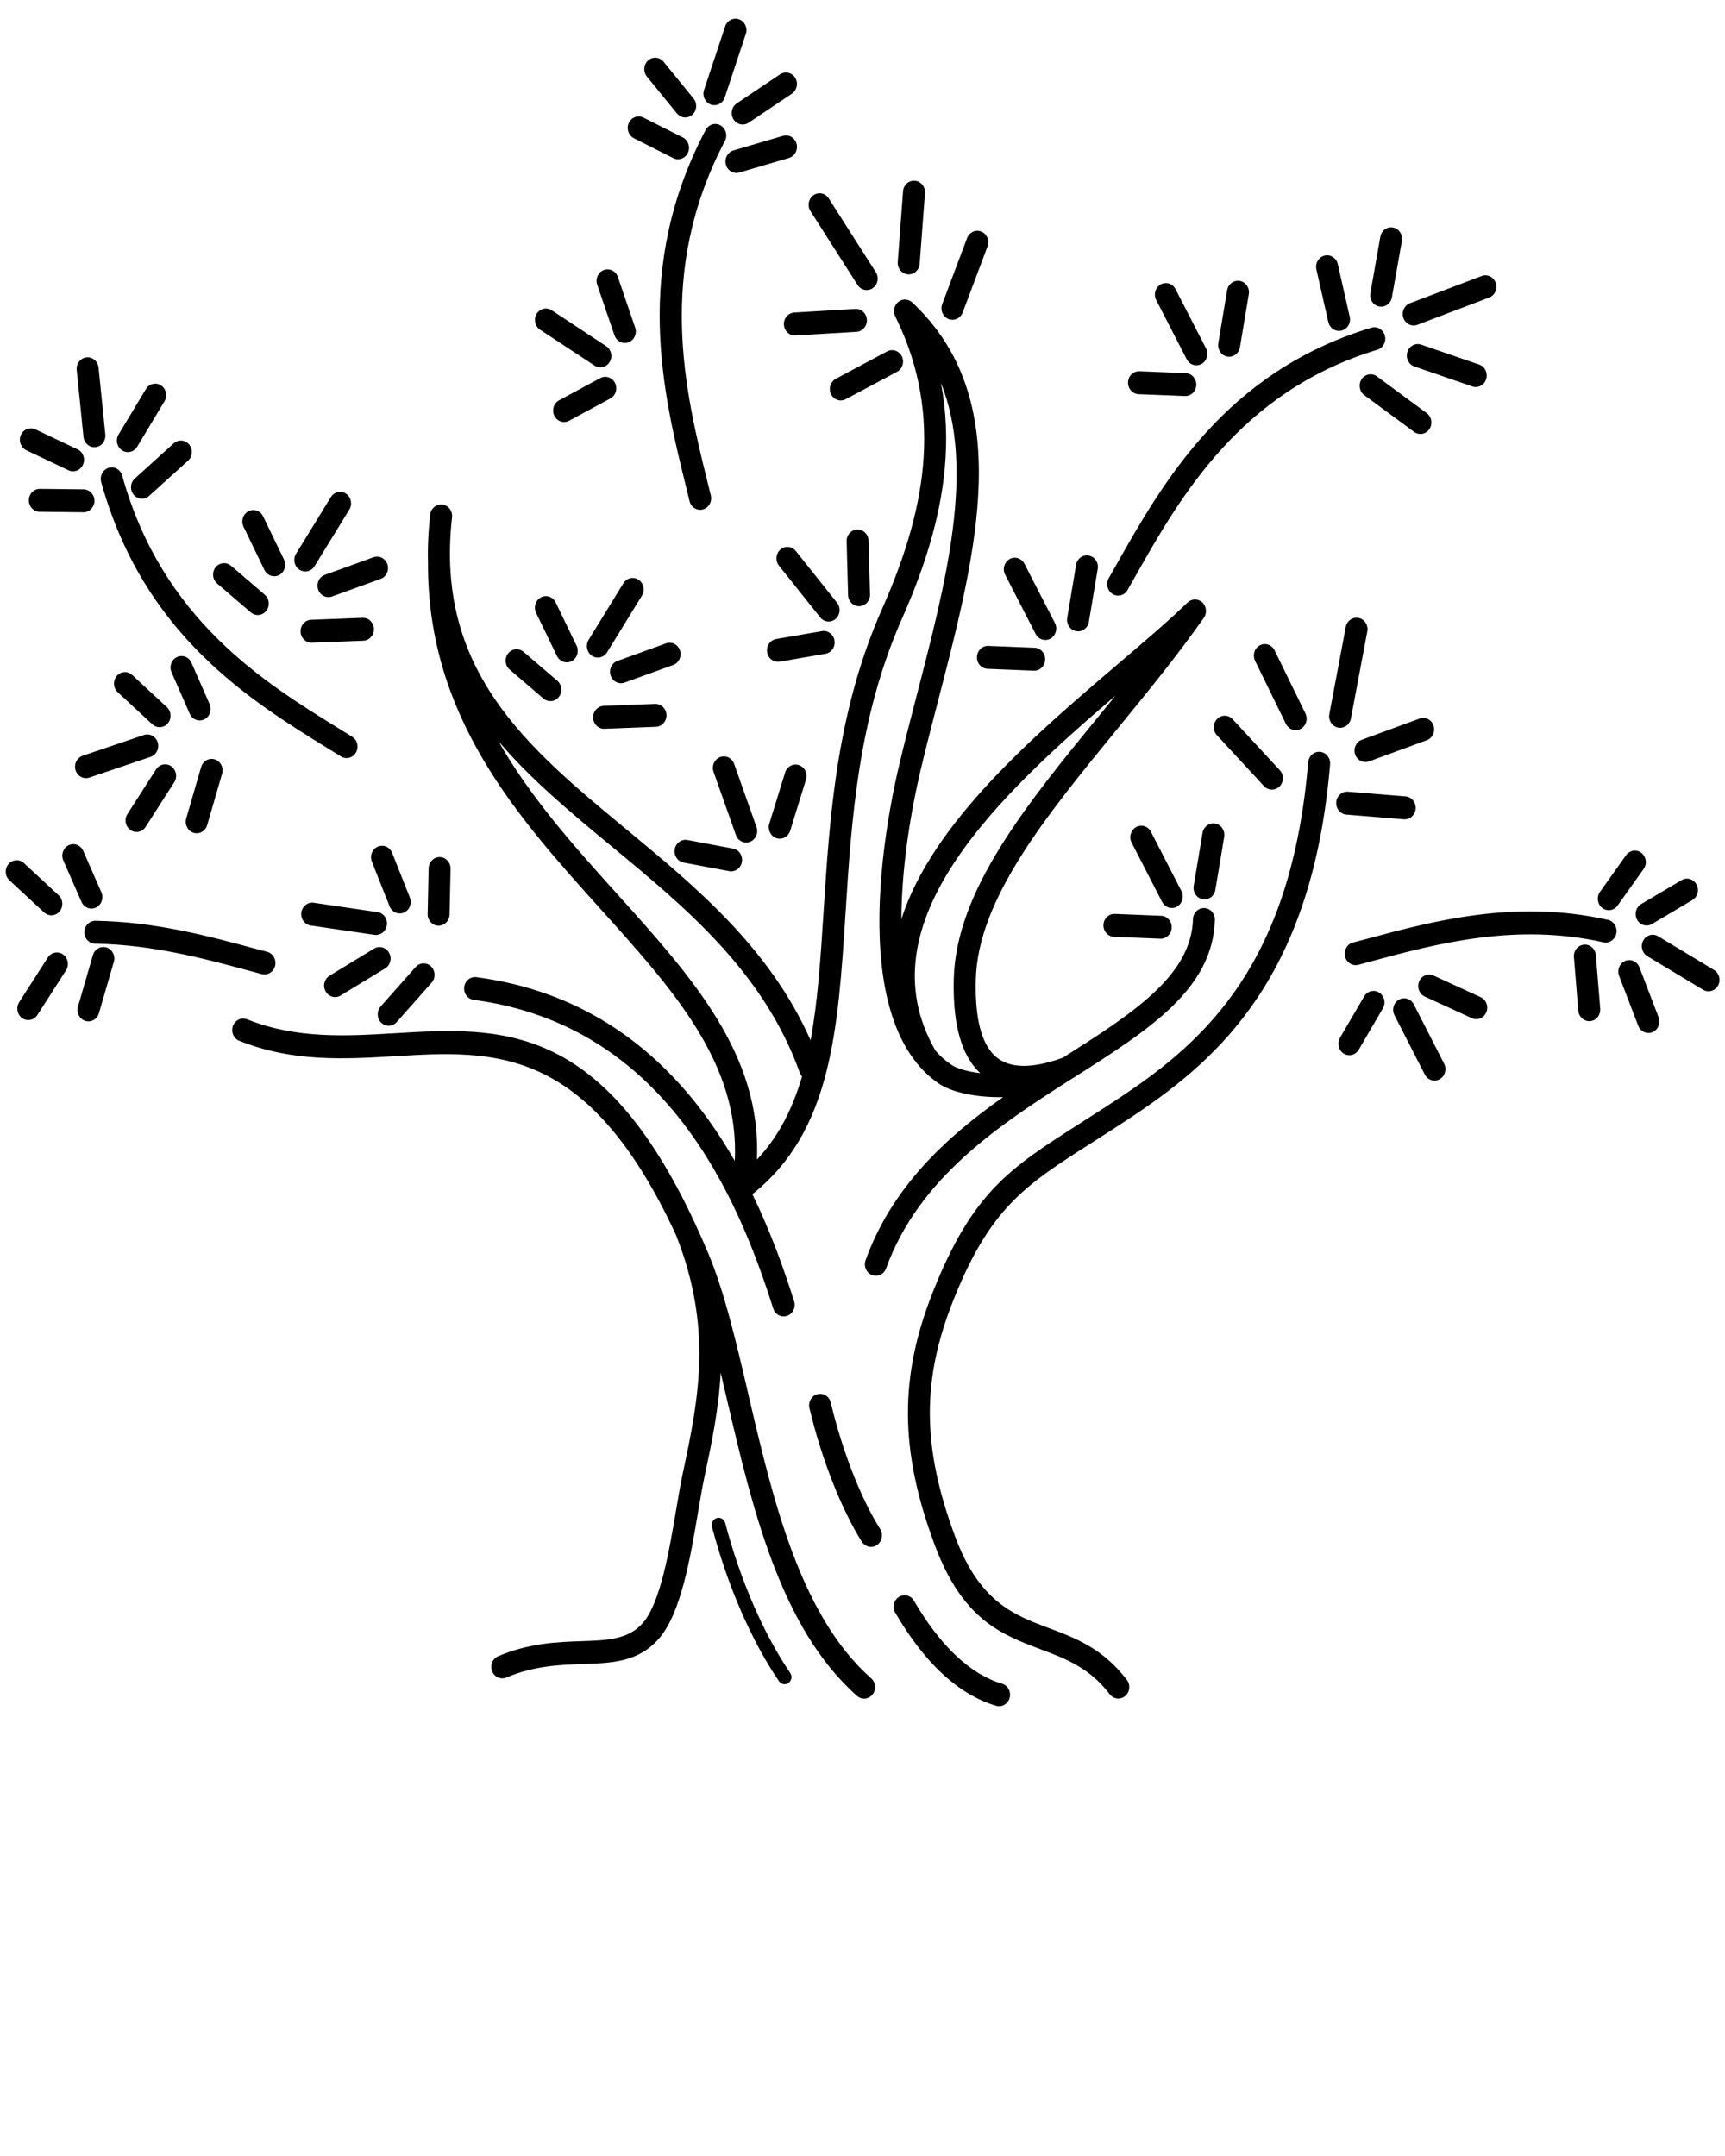 <svg xmlns="http://www.w3.org/2000/svg" xmlns:xlink="http://www.w3.org/1999/xlink" xml:space="preserve" version="1.1" style="shape-rendering:geometricPrecision;text-rendering:geometricPrecision;image-rendering:optimizeQuality;" viewBox="0 0 60000 75000" x="0px" y="0px" fill-rule="evenodd" clip-rule="evenodd"><defs><style type="text/css">
   
    .fil0 {fill:black;fill-rule:nonzero}
   
  </style></defs><g><path class="fil0" d="M39196 58438c131,173 104,424 -61,561 -165,137 -405,109 -537,-64 -702,-923 -1547,-1241 -2391,-1558 -1358,-511 -2717,-1021 -3688,-3615 -625,-1669 -931,-3140 -938,-4561 -7,-1425 286,-2786 859,-4236 1383,-3502 2693,-4336 5150,-5902 450,-287 938,-598 1431,-927 1459,-974 2937,-2138 4116,-3920 1181,-1785 2072,-4204 2365,-7698 18,-220 204,-383 414,-364 211,19 366,213 348,433 -306,3648 -1249,6192 -2500,8083 -1253,1893 -2805,3118 -4334,4139 -551,367 -1015,663 -1443,936 -2319,1478 -3555,2265 -4842,5524 -535,1353 -809,2617 -802,3930 7,1316 296,2694 887,4273 845,2258 2039,2707 3234,3156 948,356 1896,713 2732,1811zm165 -29125c-100,-194 -30,-436 155,-541 186,-104 417,-32 517,163l1061 2062c100,194 30,436 -155,541 -186,104 -417,32 -517,-163l-1061 -2062zm-612 3276c-211,-8 -375,-192 -368,-413 7,-220 184,-392 395,-384l1611 65c211,8 375,192 368,413 -7,220 -184,392 -395,384l-1611 -65zm3079 -3615c36,-217 234,-363 442,-325 208,38 347,245 311,463l-308 1843c-36,217 -234,363 -442,325 -208,-38 -347,-245 -311,-463l308 -1843zm-14733 -9296c-135,-169 -112,-420 49,-561 162,-141 402,-118 537,52l1434 1799c135,169 112,420 -49,561 -162,141 -402,118 -537,-52l-1434 -1799zm26 3339c-208,35 -404,-112 -438,-330 -34,-217 107,-422 315,-458l1591 -274c208,-35 404,112 438,330 34,217 -107,422 -315,458l-1591 274zm2327 -4187c-6,-220 160,-403 371,-409 211,-6 386,167 392,388l51 1870c6,220 -160,403 -371,409 -211,6 -386,-167 -392,-388l-51 -1870zm20784 18174c99,194 29,436 -157,539 -186,104 -417,30 -516,-164l-1056 -2065c-99,-194 -29,-436 157,-539 186,-104 417,-30 516,164l1056 2065zm-2971 -489c-110,188 -345,248 -525,133 -180,-115 -237,-360 -127,-548l840 -1438c110,-188 345,-248 525,-133 180,115 237,360 127,548l-840 1438zm4241 -1827c193,88 282,323 197,525 -84,202 -309,294 -502,206l-1639 -752c-193,-88 -282,-323 -197,-525 84,-202 309,-294 502,-206l1639 752zm-16541 -14698c-100,-194 -30,-436 155,-541 186,-104 417,-32 517,163l1061 2062c100,194 30,436 -155,541 -186,104 -417,32 -517,-163l-1061 -2062zm-612 3276c-211,-8 -375,-192 -368,-413 7,-220 184,-392 395,-384l1611 65c211,8 375,192 368,413 -7,220 -184,392 -395,384l-1611 -65zm3079 -3615c36,-217 234,-363 443,-325 208,38 347,245 311,463l-308 1843c-36,217 -234,363 -442,325 -208,-38 -347,-245 -311,-463l308 -1843zm2788 -9215c-100,-194 -30,-436 155,-541 186,-104 417,-32 517,163l1061 2062c100,194 30,436 -155,541 -186,104 -417,32 -517,-163l-1061 -2062zm-612 3276c-211,-8 -375,-192 -368,-413 7,-220 184,-392 395,-384l1611 65c211,8 375,192 368,413 -7,220 -184,392 -395,384l-1611 -65zm3079 -3615c36,-217 234,-363 443,-325 208,38 347,245 311,463l-308 1843c-36,217 -234,363 -443,325 -208,-38 -347,-245 -311,-463l308 -1843zm-23898 1372c-178,-117 -232,-364 -120,-550 112,-186 348,-242 526,-125l1895 1248c178,117 232,364 120,550 -112,186 -348,242 -526,125l-1895 -1248zm1011 3167c-187,101 -418,24 -514,-172 -97,-196 -23,-437 164,-538l1433 -774c187,-101 418,-24 514,172 97,196 23,437 -164,538l-1433 774zm976 -4734c-70,-208 34,-436 233,-509 199,-73 417,36 487,244l601 1762c70,208 -34,436 -233,509 -199,73 -417,-36 -487,-244l-601 -1762zm26037 11909c40,-217 241,-358 448,-316 207,42 342,252 302,469l-571 3030c-40,217 -241,358 -448,316 -207,-42 -342,-252 -302,-469l571 -3030zm2568 3186c199,-72 417,37 486,245 69,208 -36,435 -235,508l-2007 736c-199,72 -417,-37 -486,-245 -69,-208 36,-435 235,-508l2007 -736zm-490 2707c211,16 368,208 353,428 -16,220 -199,385 -410,369l-1999 -164c-211,-16 -368,-208 -353,-428 16,-220 199,-385 410,-369l1999 164zm-6562 -2131c-146,-159 -141,-411 10,-564 152,-153 394,-148 540,11l1641 1774c146,159 141,411 -10,564 -152,153 -394,148 -540,-11l-1641 -1774zm1329 -2588c-96,-196 -21,-436 166,-536 187,-100 417,-22 513,173l1074 2198c96,196 21,436 -166,536 -187,100 -417,22 -513,-173l-1074 -2198zm-15464 -15641c-117,-183 -70,-431 105,-553 175,-123 412,-74 529,109l1640 2569c117,183 70,431 -105,553 -175,123 -412,74 -529,-109l-1640 -2569zm-522 4325c-211,12 -391,-157 -402,-377 -12,-220 150,-408 360,-420l2124 -126c211,-12 391,157 402,377 12,220 -150,408 -360,420l-2124 126zm1750 2217c-187,100 -417,22 -513,-173 -96,-196 -21,-436 166,-536l1785 -953c187,-100 417,-22 513,173 96,196 21,436 -166,536l-1785 953zm4219 -5603c77,-205 298,-307 495,-227 197,80 294,312 217,517l-864 2297c-77,205 -298,307 -495,227 -196,-80 -294,-312 -217,-517l864 -2297zm-2227 -1627c16,-220 199,-385 410,-369 211,16 368,208 353,428l-184 2460c-16,220 -199,385 -410,369 -211,-16 -368,-208 -353,-428l184 -2460zm-6591 20194c-73,-207 29,-437 227,-513 198,-76 418,30 490,238l777 2196c73,207 -29,437 -227,513 -198,76 -418,-30 -490,-238l-777 -2196zm-1042 3156c-207,-39 -345,-246 -308,-463 37,-217 235,-361 442,-322l1587 298c207,39 345,246 308,463 -37,217 -235,361 -442,322l-1587 -298zm3531 -3132c64,-210 279,-325 480,-258 201,67 311,292 247,502l-550 1780c-64,210 -279,325 -480,258 -201,-67 -311,-292 -247,-502l550 -1780zm-5624 -6585c114,-186 350,-239 528,-120 178,119 229,366 115,552l-1211 1970c-114,186 -350,239 -528,120 -178,-119 -229,-366 -115,-552l1211 -1970zm-3038 1028c-95,-197 -19,-437 169,-536 188,-99 418,-20 513,177l727 1504c95,197 19,437 -169,536 -188,99 -418,20 -513,-177l-727 -1504zm-920 1974c-163,-140 -186,-391 -52,-561 134,-170 374,-194 537,-55l1175 1008c163,140 186,391 52,561 -134,170 -374,194 -537,55l-1175 -1008zm5061 1195c211,-8 387,164 395,384 7,220 -157,405 -368,413l-1789 69c-211,8 -387,-164 -395,-384 -7,-220 157,-405 368,-413l1789 -69zm380 -2106c199,-72 416,39 484,247 69,208 -37,435 -236,506l-1691 612c-199,72 -416,-39 -484,-247 -69,-208 37,-435 236,-506l1691 -612zm-11659 -5086c114,-186 350,-239 528,-120 178,119 229,366 115,552l-1211 1970c-114,186 -350,239 -528,120 -178,-119 -229,-366 -115,-552l1211 -1970zm-3038 1028c-95,-197 -19,-437 169,-536 188,-99 418,-20 513,177l727 1504c95,197 19,437 -169,536 -188,99 -418,20 -513,-177l-727 -1504zm-920 1974c-163,-140 -186,-391 -52,-561 134,-170 374,-194 537,-55l1175 1008c163,140 186,391 52,561 -134,170 -374,194 -537,55l-1175 -1008zm5061 1195c211,-8 387,164 395,384 7,220 -157,405 -368,413l-1789 69c-211,8 -387,-164 -395,-384 -7,-220 157,-405 368,-413l1789 -69zm380 -2106c199,-72 416,39 484,247 69,208 -37,435 -236,506l-1691 612c-199,72 -416,-39 -484,-247 -69,-208 37,-435 236,-506l1691 -612zm-2184 12810c-209,-30 -355,-232 -326,-450 29,-218 222,-371 431,-341l2218 325c209,30 355,232 326,450 -29,218 -222,371 -431,341l-2219 -325zm2127 -2224c-80,-204 13,-437 208,-520 195,-84 418,14 498,217l617 1557c80,204 -13,437 -208,520 -195,84 -418,-14 -498,-217l-617 -1557zm1975 236c4,-220 178,-395 389,-391 211,4 378,186 374,406l-35 1588c-4,220 -178,395 -389,391 -211,-4 -378,-186 -374,-406l35 -1588zm-1110 5347c-143,161 -384,171 -538,22 -154,-149 -164,-401 -21,-563l1216 -1373c143,-161 384,-171 538,-22 154,149 164,401 21,563l-1216 1373zm-1952 -923c-182,110 -416,45 -522,-145 -106,-191 -43,-435 139,-545l1547 -942c182,-110 416,-45 522,145 106,191 43,435 -139,545l-1547 942zm-8739 -7581c-201,67 -415,-48 -480,-258 -64,-210 46,-434 247,-502l2131 -722c201,-67 415,48 480,258 64,210 -46,434 -247,502l-2131 722zm985 -2972c-158,-146 -172,-398 -33,-563 140,-165 380,-180 538,-34l1206 1118c158,146 172,398 33,563 -140,165 -380,180 -538,34l-1206 -1118zm1873 -693c-88,-200 -3,-437 188,-528 192,-91 418,-3 505,197l633 1444c88,200 3,437 -188,528 -192,91 -418,3 -505,-197l-633 -1444zm1240 5318c-61,211 -274,329 -475,266 -201,-64 -315,-286 -254,-497l519 -1790c61,-211 274,-329 475,-266 201,64 315,286 254,497l-519 1790zm-2141 61c-117,183 -354,232 -529,109 -175,-123 -222,-370 -105,-553l997 -1554c117,-183 354,-232 529,-109 175,123 222,370 105,553l-997 1554zm-4737 1858c-158,-146 -172,-398 -33,-563 140,-165 380,-180 538,-34l1206 1118c158,146 172,398 33,563 -140,165 -380,180 -538,34l-1206 -1118zm1873 -693c-88,-200 -3,-437 188,-528 192,-91 418,-3 505,197l633 1444c88,200 3,437 -188,528 -192,91 -418,3 -505,-197l-633 -1444zm1240 5318c-61,211 -274,329 -475,266 -201,-64 -315,-286 -254,-497l519 -1790c61,-211 274,-329 475,-266 201,64 315,286 254,497l-519 1790zm-2141 61c-117,183 -354,232 -529,109 -175,-123 -222,-370 -105,-553l997 -1554c117,-183 354,-232 529,-109 175,123 222,370 105,553l-997 1554zm58317 -1568c182,110 245,353 141,544 -105,191 -338,256 -520,147l-1941 -1170c-182,-110 -245,-353 -141,-544 105,-191 338,-256 520,-147l1941 1170zm-1128 -3123c183,-109 416,-42 520,150 104,192 40,435 -144,544l-1403 831c-183,109 -416,42 -520,-150 -104,-192 -40,-435 144,-544l1403 -831zm-1931 -866c125,-177 364,-214 534,-83 169,131 205,381 79,558l-907 1275c-125,177 -364,214 -534,83 -169,-131 -205,-381 -79,-558l907 -1275zm-898 5340c17,220 -139,413 -350,431 -211,18 -395,-146 -413,-366l-152 -1864c-17,-220 139,-413 350,-431 211,-18 395,146 413,366l152 1864zm2030 295c78,205 -17,437 -212,519 -196,82 -418,-17 -496,-222l-666 -1737c-78,-205 17,-437 212,-519 196,-82 418,17 496,222l666 1737zm-6154 -25785c198,-75 417,32 489,239 72,207 -31,436 -229,511l-2494 947c-198,75 -417,-32 -489,-239 -72,-207 31,-436 229,-511l2494 -947zm-3524 -1366c38,-217 237,-360 444,-320 207,40 344,247 306,464l-348 1963c-38,217 -237,360 -444,320 -207,-40 -344,-247 -306,-464l348 -1963zm-2225 1136c-48,-215 80,-430 286,-480 206,-50 411,84 459,298l415 1831c48,215 -80,430 -286,480 -206,50 -411,-84 -459,-298l-415 -1831zm3838 5000c173,127 214,376 93,556 -121,180 -360,224 -532,97l-1732 -1278c-173,-127 -214,-376 -93,-556 121,-180 360,-224 532,-97l1732 1278zm1824 -1689c201,69 310,295 244,505 -66,210 -282,324 -483,255l-2014 -693c-201,-69 -310,-295 -244,-505 66,-210 282,-324 483,-255l2014 693zm-26227 -11763c69,-208 285,-318 484,-247 199,72 305,298 236,506l-734 2212c-69,208 -285,318 -484,247 -199,-72 -305,-298 -236,-506l734 -2212zm-2722 1744c-136,-167 -117,-419 43,-561 160,-142 400,-122 537,45l1045 1283c136,167 117,419 -43,561 -160,142 -400,122 -537,-45l-1045 -1283zm-451 2146c-190,-96 -270,-334 -178,-533 92,-198 320,-282 510,-186l1369 691c190,96 270,334 178,533 -92,198 -320,282 -510,186l-1369 -691zm5187 -83c203,-60 414,64 471,277 57,212 -62,433 -265,492l-1723 506c-203,60 -414,-64 -471,-277 -57,-212 62,-433 265,-492l1723 -506zm-104 -2140c178,-119 414,-65 528,120 114,186 62,432 -115,552l-1506 1010c-178,119 -414,65 -528,-120 -114,-186 -62,-432 115,-552l1506 -1010zm-24464 10284c-21,-219 131,-415 341,-438 210,-22 397,137 419,356l236 2328c21,219 -131,415 -341,438 -210,22 -397,-137 -419,-356l-236 -2328zm-1752 2793c-192,-91 -278,-327 -191,-528 87,-201 313,-291 505,-200l1468 697c192,91 278,327 191,528 -87,201 -313,291 -505,200l-1468 -697zm465 2140c-211,-2 -380,-182 -378,-402 2,-220 174,-397 384,-395l1520 17c211,2 380,182 378,402 -2,220 -174,397 -384,395l-1520 -17zm4660 -2380c159,-144 400,-126 538,41 138,167 120,418 -39,563l-1353 1224c-159,144 -400,126 -538,-41 -138,-167 -120,-418 39,-563l1353 -1224zm-965 -1891c112,-186 348,-242 526,-125 178,117 232,364 120,550l-952 1584c-112,186 -348,242 -526,125 -178,-117 -232,-364 -120,-550l952 -1584zm19648 3706c51,214 -73,431 -278,484 -205,54 -412,-77 -463,-291l-122 -501c-796,-3230 -1865,-7571 683,-12410 102,-193 334,-264 519,-158 185,106 253,349 151,542 -2404,4565 -1377,8730 -614,11829 82,333 89,359 125,504zm14497 3284c-107,190 -342,253 -523,141 -182,-112 -242,-357 -135,-547 83,-146 167,-295 253,-446 1622,-2872 3802,-6731 8880,-8270 202,-61 414,60 472,272 59,211 -58,432 -260,494 -4785,1451 -6878,5155 -8435,7911 -86,152 -170,301 -253,446zm8027 13040c-205,54 -413,-75 -465,-289 -52,-214 72,-432 277,-486 571,-151 435,-115 481,-127 2286,-615 5155,-1388 8384,-662 206,46 338,258 295,473 -44,216 -247,354 -453,308 -3059,-687 -5830,59 -8037,653 -373,100 -224,62 -481,130zm-37956 -451c205,54 329,272 277,486 -52,214 -260,343 -465,289 -255,-68 -108,-30 -481,-130 -1534,-413 -3338,-898 -5312,-928 -211,-3 -379,-183 -377,-403 2,-220 175,-396 386,-394 2066,31 3917,529 5491,953 46,13 -88,-24 481,127zm2955 -7484c182,112 242,357 135,547 -107,190 -342,253 -523,141 -139,-87 -282,-175 -427,-264 -2747,-1696 -6440,-3974 -7913,-9282 -59,-211 58,-432 260,-494 202,-61 414,60 472,272 1388,5002 4932,7189 7569,8816 145,90 288,178 427,264zm25095 11860c-5,4 -11,7 -16,11 -19,12 -39,25 -58,37 -2507,1598 -5306,3433 -6447,6587 -74,206 -295,310 -492,233 -197,-78 -297,-308 -223,-514 925,-2559 2801,-4275 4784,-5676 -931,22 -1799,-176 -2217,-459 -269,-182 -507,-397 -716,-642 -11,-12 -22,-24 -32,-37 -725,-867 -1106,-2087 -1257,-3445 -259,-2327 153,-5082 638,-7099 185,-769 384,-1536 582,-2303 1023,-3947 2039,-7873 840,-10859 191,1000 222,1988 134,2961 -165,1815 -748,3564 -1485,5229 -1533,3462 -1762,7031 -1967,10241 -262,4086 -488,7611 -3241,9789 638,1312 1100,2610 1452,3727 66,210 -43,436 -244,505 -201,69 -417,-45 -483,-255 -609,-1926 -1547,-4405 -3173,-6501 -1611,-2077 -3906,-3792 -7245,-4235 -209,-28 -357,-227 -330,-445 26,-218 217,-373 426,-345 3569,474 6021,2305 7741,4523 467,602 879,1232 1244,1870 175,-3386 -2150,-5967 -4650,-8742 -2906,-3226 -6039,-6704 -6021,-12051 -14,-535 10,-1097 77,-1691 25,-219 215,-376 425,-350 210,26 360,225 335,444 -603,5337 2622,8006 6044,10839 2452,2030 5001,4140 6427,7354 253,-1364 350,-2880 453,-4488 210,-3280 444,-6927 2036,-10523 706,-1595 1264,-3262 1420,-4970 153,-1684 -84,-3421 -957,-5187 -80,-146 -66,-335 47,-467 141,-164 383,-177 540,-30 3608,3392 2256,8609 894,13863 -199,767 -398,1535 -579,2290 -365,1518 -688,3464 -696,5298 1077,-3373 4682,-6446 7571,-8907 899,-766 1726,-1471 2378,-2103 15,-15 32,-29 49,-41l0 0c2,-2 5,-3 7,-5l1 -1 5 -3 4 -3 2 -1 6 -4 1 0c57,-34 120,-51 184,-51l4 0 6 0 6 0 3 0c3,0 6,0 9,0l0 0c30,2 60,7 89,17l1 0 7 2 3 1 5 2 4 2 3 1 6 3 1 0c41,17 79,42 113,73l2 2 4 4 4 4 2 2c19,19 35,39 49,61l0 0c2,2 3,5 5,7l1 1 3 5 2 4 1 3 4 7 0 1c32,60 48,126 49,192l0 4 0 6 0 6 0 3c0,3 0,6 0,9l0 0c-2,31 -7,63 -16,93l0 1 -2 7 -1 3 -2 5 -1 4 -1 3 -2 7 0 1c-13,33 -30,65 -51,94 -930,1324 -1979,2605 -3006,3860 -2494,3047 -4855,5931 -4923,8725 -27,1117 121,2057 584,2570 432,479 1198,597 2446,142l65 -41c2352,-1498 4400,-2803 4459,-4777 7,-220 183,-393 393,-386 211,7 376,191 369,411 -72,2406 -2284,3815 -4824,5433l-87 55zm-3244 -154c-46,-43 -91,-88 -134,-136 -620,-688 -822,-1823 -790,-3136 76,-3080 2522,-6068 5106,-9225 173,-211 346,-423 519,-635 -3963,3393 -8838,7875 -6261,12347 162,187 344,351 547,488 200,135 566,243 1013,296zm-16766 -11557c1122,1978 2657,3682 4131,5319 2603,2890 5026,5580 4864,9243 758,-803 1245,-1781 1570,-2892 -34,-37 -61,-82 -80,-133 -1257,-3496 -3946,-5722 -6524,-7855 -1435,-1188 -2837,-2348 -3962,-3682zm7434 27337c-35,-133 40,-270 167,-306 127,-36 258,42 292,175 256,973 590,1943 982,2848 379,873 810,1681 1277,2364 76,112 51,268 -56,348 -107,80 -256,54 -333,-59 -486,-712 -933,-1548 -1324,-2448 -400,-923 -743,-1919 -1007,-2922zm-578 -10525c7,13 13,27 19,41l1 2c142,307 283,627 424,962 567,1350 970,3076 1398,4914 845,3622 1793,7687 4272,9877 161,142 181,394 45,563 -136,168 -377,189 -538,47 -2668,-2356 -3648,-6556 -4521,-10298 -74,-318 -148,-633 -221,-943 -69,1280 -318,2470 -572,3658 -67,314 -140,747 -219,1215 -264,1561 -592,3504 -1358,4376 -719,818 -1603,848 -2663,885 -784,27 -1678,58 -2641,468 -196,83 -419,-16 -498,-220 -79,-205 15,-437 211,-520 1084,-461 2053,-495 2904,-524 885,-30 1622,-56 2125,-629 614,-699 921,-2514 1167,-3973 76,-449 146,-865 228,-1250 271,-1269 537,-2539 569,-3892 31,-1335 -165,-2769 -813,-4398 -3064,-6605 -6333,-6411 -9741,-6209 -1772,105 -3579,213 -5444,-534 -197,-79 -296,-309 -221,-516 75,-206 296,-310 493,-231 1716,686 3440,584 5130,484 3669,-218 7189,-426 10464,6645zm10665 15981c203,60 322,280 265,492 -57,212 -268,336 -471,277 -688,-203 -1314,-597 -1880,-1124 -612,-570 -1155,-1300 -1629,-2114 -110,-188 -53,-434 127,-548 180,-115 415,-55 525,133 436,749 932,1417 1486,1933 483,450 1010,784 1578,952zm-4239 -5378c116,184 68,431 -108,553 -176,122 -413,71 -529,-113 -352,-555 -708,-1285 -1029,-2105 -311,-793 -587,-1668 -794,-2545 -50,-214 75,-430 280,-483 205,-53 412,78 462,292 200,847 464,1684 758,2436 300,765 632,1447 961,1964z"/></g></svg>